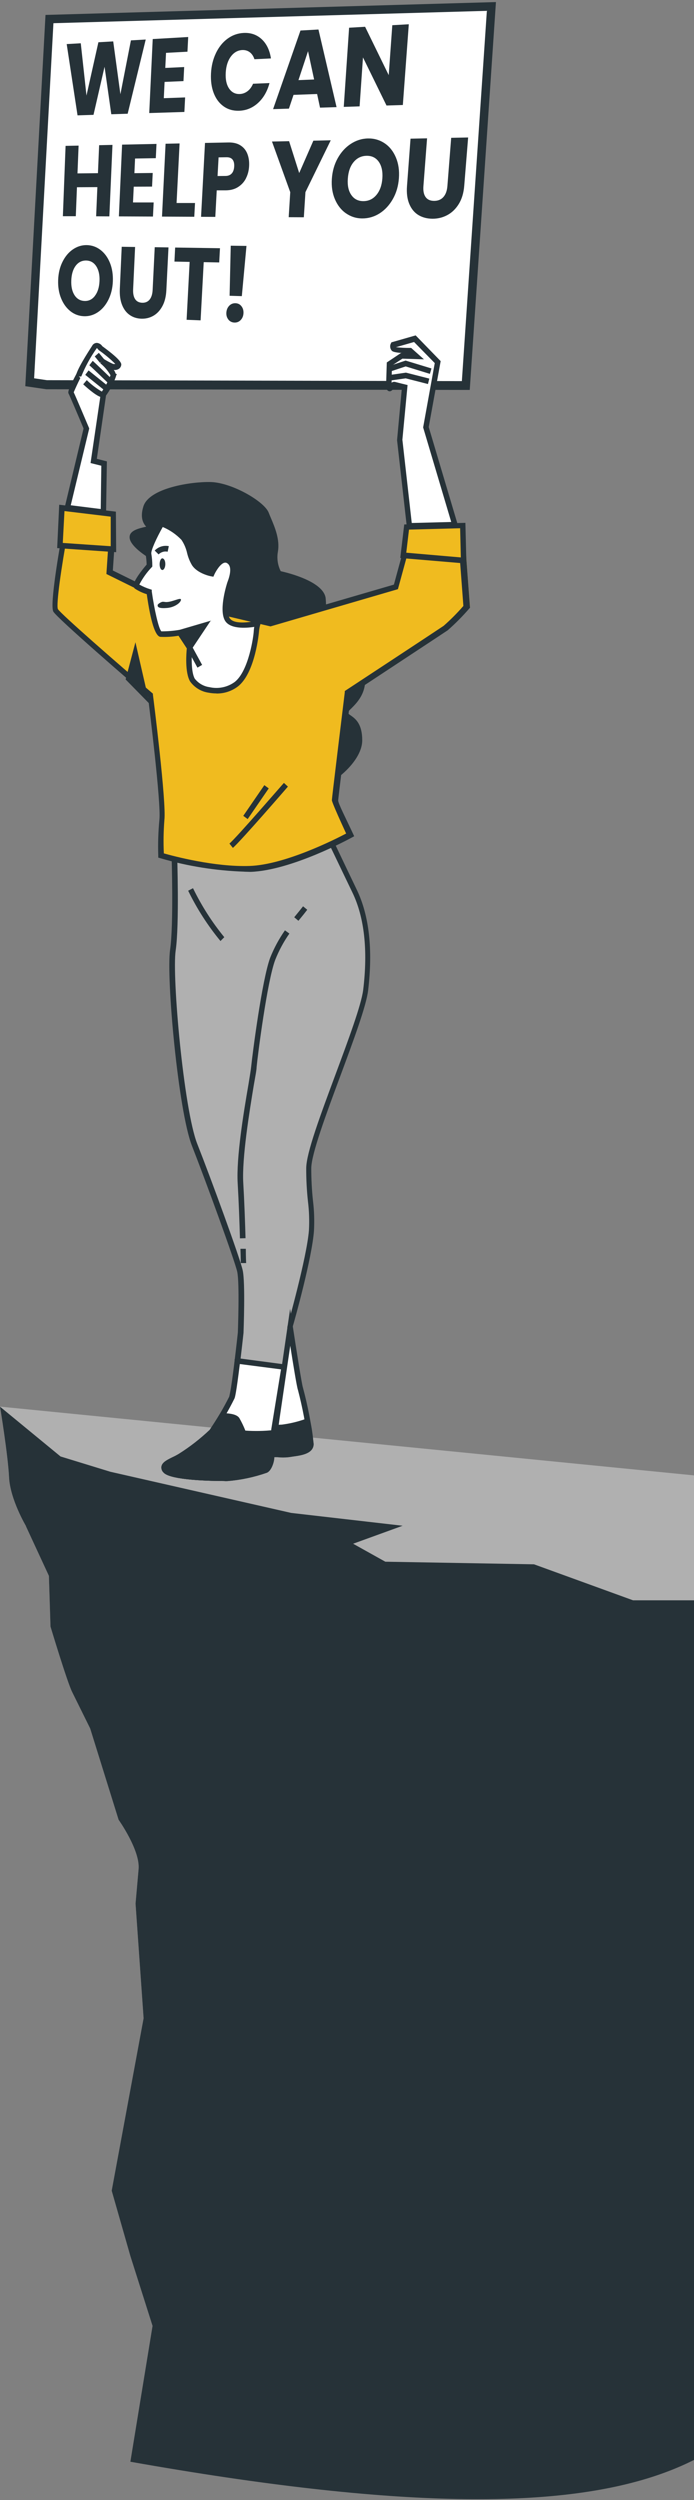 <svg width="169" height="608" viewBox="0 0 169 608" fill="none" xmlns="http://www.w3.org/2000/svg">
<rect x="0" y="0" width="169" height="608" fill="#808080" stroke="none"/>
<g clip-path="url(#clip0_1_632)">
<path d="M119.65 1.539L113.42 93.774L11.26 93.525L7.24 92.934L12.05 4.606L119.65 1.539Z" fill="white"/>
<path d="M114.39 94.831L11.27 94.665L6.16 93.919L11.08 3.632L120.77 0.502L114.39 94.831ZM8.31 92.002L11.41 92.458L112.47 92.686L118.56 2.637L13.01 5.642L8.31 92.002Z" fill="#263238"/>
<path d="M157.61 487.024C169.66 454.393 180.14 404.374 170.67 358.977L0 342.086C0 342.086 1.93 353.816 2.19 359.225C2.45 364.634 6.32 371.163 6.32 371.163L11.92 383.245L12.31 395.587C12.31 395.587 16.36 409.037 17.57 411.472C18.78 413.907 21.97 420.363 21.97 420.363L28.89 442.559C28.89 442.559 34.17 449.978 33.76 454.569L33.02 462.962L34.98 490.837L27.21 532.773L31.76 548.669L37.16 565.674L33.03 595.983C103.08 579.082 142.78 527.229 157.62 487.034L157.61 487.024Z" fill="#B0B0B0"/>
<path d="M6.31 371.163L11.91 383.245L12.3 395.586C12.3 395.586 16.35 409.037 17.56 411.472C18.77 413.907 21.96 420.363 21.96 420.363L28.88 442.559C28.88 442.559 34.16 449.978 33.75 454.569L33.01 462.962L34.97 490.837L27.2 532.773L31.75 548.669L37.15 565.663L31.75 598.688C162.72 621.91 186.01 598.025 200.85 557.829C209.98 533.084 180.63 424.953 174.99 389.193H154.16L130.04 380.437L93.83 379.805L85.99 375.432L98.05 371.059L70.91 367.94L26.87 357.93L14.74 354.21L0.01 342.107C0.01 342.107 1.94 353.837 2.2 359.246C2.46 364.655 6.33 371.152 6.33 371.152L6.31 371.163Z" fill="#263238"/>
<path d="M110.59 127.586L103.53 103.898L106.42 88.054L100.84 82.334L95.59 83.826C95.51 83.981 95.48 84.157 95.5 84.334C95.52 84.51 95.59 84.675 95.7 84.81C96.09 85.235 99.7 85.214 99.7 85.214L101.26 86.572L97.65 86.468L94.65 88.458C94.65 88.458 94.58 90.81 94.51 93.297C94.43 95.784 95.31 93.297 95.82 93.473C96.33 93.649 98.34 94.116 98.34 94.116L97.15 106.965L99.51 127.814L110.6 127.596L110.59 127.586Z" fill="white"/>
<path d="M99.12 128.581L96.69 107.048L97.83 94.717L96.06 94.271L95.85 94.499C95.56 94.851 95.17 95.338 94.62 95.11C94.07 94.882 94 94.147 94.03 93.338L94.19 88.147L97.65 85.847H98C95.81 85.733 95.51 85.401 95.38 85.266C95.18 85.028 95.05 84.727 95.02 84.416C94.98 84.106 95.04 83.784 95.19 83.505L95.32 83.256L101.22 81.567L107.31 87.826L104.4 103.856L111.66 128.239L99.13 128.591L99.12 128.581ZM98 107.037L100.27 127.192L109.88 126.943L103.04 103.949L105.87 88.302L100.83 83.173L96.41 84.437C97.56 84.562 98.71 84.624 99.86 84.613H100.12L103.24 87.391L97.99 87.225L95.44 88.893L95.36 93.09C95.47 92.986 95.61 92.914 95.76 92.882C95.91 92.852 96.06 92.852 96.2 92.882C96.72 93.028 98.69 93.504 98.69 93.504L99.25 93.639L97.98 107.017L98 107.037Z" fill="#263238"/>
<path d="M104.68 90.924L98.79 89.111L95.2 90.302L94.79 89.007L98.77 87.691L105.07 89.608L104.69 90.914L104.68 90.924Z" fill="#263238"/>
<path d="M104.23 93.401L98.79 92.012L95.01 92.551L94.84 91.204L98.85 90.624L104.54 92.074L104.22 93.39L104.23 93.401Z" fill="#263238"/>
<path d="M20.84 88.24C20.84 88.24 17.02 95.038 17.27 95.473C17.52 95.908 21.02 104.188 21.02 104.188L16.39 123.514L25.16 124.602L25.32 112.789L22.8 112.146L25.16 95.826L27.56 91.328L20.84 88.24Z" fill="white"/>
<path d="M25.82 125.317L15.6 124.052L20.35 104.198C19.04 101.058 16.94 96.167 16.73 95.784C16.52 95.4 16.27 95.028 20.29 87.857L20.59 87.328L28.46 91.017L25.84 96.043L23.58 111.586L26.03 112.208L25.82 125.317ZM17.23 122.881L24.53 123.793L24.67 113.265L22.05 112.612L24.57 95.494L26.63 91.649L21.09 89.079C19.93 91.121 18.88 93.235 17.95 95.4C18.54 96.654 20.88 102.198 21.64 103.98L21.73 104.198L17.23 122.881Z" fill="#263238"/>
<path d="M20.69 92.955C20.69 92.955 24.63 96.54 25.15 95.867C26.16 94.499 26.96 92.976 27.55 91.37C27.72 90.406 24.85 87.826 24.85 87.826C25.66 88.333 26.5 88.779 27.36 89.183C27.88 89.328 28.67 89.359 28.84 88.675C29.01 87.992 24.42 84.593 24.42 84.593C24.42 84.593 23.66 83.318 22.95 84.406C22.24 85.494 19.16 90.375 19.13 91.494" fill="white"/>
<path d="M24.96 96.634C23.87 96.634 21.56 94.665 20.26 93.463L21.13 92.447C22.24 93.535 23.47 94.468 24.8 95.235C25.66 94.012 26.37 92.675 26.91 91.266C26.26 90.136 25.42 89.142 24.42 88.344L25.18 87.245C25.94 87.722 26.73 88.147 27.54 88.51C27.72 88.541 27.9 88.541 28.08 88.51C26.83 87.266 25.47 86.147 24.04 85.142L23.86 84.935C23.79 84.821 23.69 84.727 23.58 84.644L23.5 84.769C22.01 86.872 20.76 89.162 19.79 91.567H18.48C18.48 90.209 21.5 85.546 22.42 84.126C22.53 83.898 22.7 83.712 22.91 83.588C23.12 83.453 23.36 83.391 23.6 83.391C23.86 83.411 24.12 83.505 24.35 83.639C24.58 83.784 24.77 83.971 24.92 84.199C29.76 87.732 29.6 88.468 29.51 88.862C29.47 89.048 29.39 89.225 29.29 89.37C29.18 89.525 29.04 89.65 28.89 89.743C28.53 89.95 28.11 90.022 27.7 89.96C28.06 90.406 28.25 90.966 28.24 91.556C27.64 93.287 26.78 94.913 25.69 96.364C25.61 96.457 25.51 96.54 25.4 96.592C25.29 96.644 25.17 96.675 25.05 96.686L24.98 96.623L24.96 96.634Z" fill="#263238"/>
<path d="M26.4 93.235C25.25 92.116 22.17 89.152 21.75 88.831L22.58 87.753C23.1 88.199 26.87 91.836 27.29 92.24L26.4 93.235Z" fill="#263238"/>
<path d="M21.57 90.085L20.76 91.162L25.6 95.059L26.41 93.981L21.57 90.085Z" fill="#263238"/>
<path d="M24.07 85.805L23.07 86.686L24.36 88.251L25.36 87.37L24.07 85.805Z" fill="#263238"/>
<path d="M42.48 207.231C42.48 207.231 43.06 224.795 42.14 231.054C41.22 237.313 43.99 269.726 47.39 278.409C50.79 287.103 57.78 306.201 58.43 309.082C59.07 311.963 58.61 324.138 58.61 324.138C58.61 324.138 57.09 338.2 56.48 339.899C55.05 342.759 53.43 345.516 51.63 348.137C49.27 350.428 46.68 352.448 43.91 354.179C41.85 355.443 38.88 356.106 40.3 357.692C41.72 359.267 51.83 359.577 55.34 359.515C58.56 359.267 61.73 358.593 64.79 357.526C65.71 357.173 66.35 354.521 66.18 353.951C66.01 353.381 68.38 354.023 70.23 353.692C72.08 353.36 75.58 353.298 75.64 351.205C75.11 346.666 74.27 342.179 73.11 337.775C72.76 336.998 70.6 322.822 70.6 322.822C70.6 322.822 75.35 306.066 75.85 299.207C76.2 294.067 75.13 290.969 75.19 284.088C75.26 277.207 88.08 248.732 89.05 240.753C90.02 232.774 89.81 223.821 86.35 216.66C82.89 209.5 79.79 202.91 79.79 202.91L77.27 200.734L42.03 204.36L42.49 207.241L42.48 207.231Z" fill="#B0B0B0"/>
<path d="M54.69 360.178C51.92 360.178 41.57 360.044 39.85 358.137C39.65 357.951 39.49 357.723 39.4 357.464C39.31 357.204 39.28 356.925 39.32 356.645C39.5 355.64 40.63 355.08 41.94 354.427C42.49 354.179 43.02 353.899 43.54 353.588C46.23 351.899 48.75 349.94 51.07 347.744C52.83 345.163 54.42 342.469 55.83 339.671C56.25 338.48 57.31 329.693 57.92 324.076C57.92 323.993 58.38 312.004 57.76 309.258C57.14 306.512 50.1 287.207 46.75 278.679C43.4 270.151 40.44 237.675 41.42 230.971C42.31 224.992 41.8 208.308 41.76 207.314L41.2 203.77L77.42 200.039L80.32 202.619C80.32 202.619 83.43 209.199 86.88 216.37C89.92 222.681 90.82 230.919 89.65 240.846C89.18 244.69 86.13 252.887 82.91 261.581C79.43 270.928 75.84 280.617 75.8 284.098C75.8 286.73 75.93 289.362 76.21 291.974C76.51 294.398 76.59 296.834 76.46 299.279C76 305.87 71.75 321.102 71.21 322.884C72.02 328.231 73.38 336.811 73.64 337.516C74.85 342.013 75.73 346.604 76.26 351.236C76.19 353.588 73.35 353.951 71.26 354.241L70.3 354.386C69.38 354.49 68.45 354.49 67.53 354.386H66.81C66.81 355.609 66.06 357.754 64.97 358.179C61.84 359.267 58.6 359.95 55.31 360.21H54.68L54.69 360.178ZM42.78 204.961L43.13 207.22C43.13 207.946 43.71 224.898 42.78 231.168C41.85 237.437 44.76 269.86 48.03 278.171C51.42 286.761 58.44 305.932 59.1 308.937C59.77 311.942 59.31 323.662 59.3 324.169C59.14 325.662 57.74 338.418 57.13 340.127C55.68 343.05 54.03 345.858 52.2 348.531C51.33 349.795 46.35 353.484 44.33 354.759C43.78 355.101 43.19 355.381 42.61 355.671C42.03 355.951 40.73 356.583 40.68 356.894C40.68 356.894 40.68 357.028 40.88 357.225C41.86 358.313 50.25 358.935 55.42 358.831C58.55 358.572 61.63 357.919 64.6 356.883C65.06 356.707 65.66 354.655 65.58 354.168C65.54 354.044 65.53 353.909 65.56 353.785C65.58 353.661 65.64 353.536 65.71 353.433C66.05 352.997 66.63 353.028 67.68 353.091C68.5 353.184 69.34 353.184 70.16 353.091L71.17 352.935C72.77 352.718 74.99 352.417 75.01 351.236C74.48 346.811 73.65 342.417 72.53 338.117C72.18 337.33 70.5 326.345 69.98 322.988V322.688C69.98 322.522 74.7 305.932 75.23 299.217C75.36 296.865 75.28 294.502 74.99 292.16C74.7 289.497 74.56 286.824 74.57 284.14C74.57 280.389 78.09 271.042 81.76 261.146C84.82 252.918 87.98 244.411 88.44 240.753C89.62 231.095 88.73 223.075 85.82 217.064C82.64 210.484 79.76 204.391 79.26 203.469L76.99 201.469L42.77 204.961H42.78Z" fill="#263238"/>
<path d="M66.75 347.661L69.23 332.49L57.87 330.978C57.58 333.962 57.14 336.936 56.56 339.868C55.13 342.728 53.51 345.485 51.71 348.106C49.35 350.386 46.76 352.417 43.99 354.148C41.93 355.412 38.96 356.075 40.38 357.661C41.8 359.236 51.91 359.546 55.42 359.484C58.64 359.236 61.81 358.562 64.87 357.495C65.39 357.287 65.81 356.355 66.06 355.474L66.26 353.92V353.806L66.76 347.661H66.75Z" fill="white"/>
<path d="M54.69 360.179C51.92 360.179 41.57 360.044 39.85 358.137C39.65 357.951 39.49 357.723 39.4 357.464C39.31 357.205 39.28 356.925 39.32 356.645C39.5 355.64 40.63 355.08 41.94 354.427C42.49 354.179 43.02 353.899 43.54 353.588C46.23 351.899 48.75 349.941 51.07 347.744C52.83 345.164 54.42 342.469 55.83 339.671C56.45 336.78 56.88 333.858 57.14 330.915V330.563L57.63 330.304H57.88L69.91 331.9L67.29 347.754L66.75 353.868L66.53 355.578C66.25 356.624 65.76 357.816 64.92 358.148C61.79 359.236 58.55 359.919 55.26 360.179H54.68H54.69ZM58.4 331.734C57.51 339.008 57.21 339.889 57.09 340.127C55.64 343.05 53.99 345.858 52.16 348.531C51.29 349.795 46.31 353.484 44.29 354.759C43.74 355.101 43.15 355.381 42.57 355.671C41.99 355.951 40.69 356.583 40.64 356.894C40.64 356.894 40.64 357.028 40.84 357.225C41.82 358.313 50.21 358.935 55.38 358.831C58.51 358.572 61.59 357.92 64.57 356.883C64.98 356.458 65.25 355.909 65.36 355.319L65.52 353.961V353.65L66.07 347.516L68.43 333.029L58.42 331.734H58.4Z" fill="#263238"/>
<path d="M67.38 345.008L66.21 353.816C66.43 353.464 68.56 353.982 70.25 353.681C71.94 353.381 75.6 353.288 75.66 351.194C75.13 346.656 74.29 342.169 73.13 337.765C72.78 336.988 70.62 322.812 70.62 322.812L69.23 332.48L67.38 345.018V345.008Z" fill="white"/>
<path d="M65.19 356.832L66.78 344.904L70.65 318.304L71.32 322.698C72.13 328.024 73.51 336.76 73.77 337.475C74.98 341.972 75.86 346.562 76.39 351.194C76.32 353.547 73.48 353.909 71.39 354.199L70.43 354.345C69.51 354.448 68.58 354.448 67.66 354.345H66.73L65.18 356.821L65.19 356.832ZM67.02 353.018H67.7C68.52 353.111 69.36 353.111 70.18 353.018L71.18 352.873C72.79 352.656 75.01 352.355 75.04 351.174C74.51 346.749 73.68 342.355 72.56 338.055C72.31 337.485 71.38 331.744 70.68 327.278L68.06 345.132L67.02 353.029V353.018Z" fill="#263238"/>
<path d="M55.36 359.495C58.58 359.246 61.75 358.572 64.81 357.505C64.92 357.453 65.02 357.381 65.11 357.287C65.21 357.194 65.29 357.08 65.36 356.956L65.44 356.852L65.62 356.49C65.66 356.407 65.69 356.334 65.71 356.241C65.74 356.189 65.76 356.137 65.78 356.075C65.78 355.889 65.91 355.702 65.96 355.516L66.16 353.961V353.847L66.63 348.48C64.2 348.739 61.75 348.77 59.31 348.583C58.86 347.454 58.34 346.355 57.76 345.288C57.24 344.428 55.14 344.335 54.01 344.366C53 346.024 51.98 347.588 51.6 348.148C49.24 350.428 46.65 352.459 43.88 354.189C41.82 355.453 38.85 356.117 40.27 357.702C41.69 359.287 51.86 359.557 55.36 359.484V359.495Z" fill="#263238"/>
<path d="M54.69 360.178C51.92 360.178 41.57 360.044 39.85 358.137C39.65 357.951 39.49 357.723 39.4 357.464C39.31 357.204 39.28 356.925 39.32 356.645C39.5 355.64 40.63 355.08 41.94 354.427C42.49 354.179 43.02 353.899 43.54 353.588C46.23 351.899 48.75 349.94 51.07 347.744C51.42 347.215 52.45 345.651 53.46 343.993L53.66 343.682H54.01C56.35 343.682 57.8 344.065 58.31 344.915C58.86 345.878 59.34 346.884 59.75 347.92C62.01 348.075 64.29 348.034 66.55 347.795L67.35 347.702L66.81 353.878L66.59 355.588C66.54 355.826 66.47 356.054 66.38 356.282L66.21 356.728C66.13 356.894 66.05 357.039 65.97 357.173L65.89 357.298C65.8 357.453 65.69 357.609 65.56 357.733C65.39 357.919 65.19 358.065 64.97 358.158C61.84 359.246 58.6 359.93 55.31 360.189H54.67L54.69 360.178ZM54.43 345.029C53.46 346.593 52.54 348.003 52.19 348.521C51.32 349.785 46.34 353.474 44.32 354.749C43.77 355.091 43.18 355.37 42.6 355.66C42.02 355.94 40.72 356.572 40.67 356.883C40.67 356.883 40.67 357.018 40.87 357.215C41.85 358.303 50.24 358.925 55.41 358.821C58.54 358.562 61.62 357.909 64.59 356.873L64.7 356.78C64.77 356.707 64.82 356.635 64.87 356.552C64.95 356.427 65.02 356.293 65.08 356.158L65.16 355.971L65.82 356.096L65.23 355.816L65.39 355.308L65.55 353.951V353.64L65.96 349.184C63.75 349.371 61.52 349.371 59.31 349.184H58.92L58.76 348.801C58.35 347.702 57.88 346.635 57.34 345.609C57.14 345.443 56.4 345.07 54.45 345.049L54.43 345.029Z" fill="#263238"/>
<path d="M70.25 353.743C72.1 353.433 75.6 353.35 75.66 351.256C75.53 349.391 75.27 347.536 74.87 345.713C72.84 346.438 70.74 346.946 68.61 347.226C68.1 347.226 67.58 347.277 67.07 347.371L66.2 353.888C66.49 353.464 68.55 353.982 70.24 353.754L70.25 353.743Z" fill="#263238"/>
<path d="M65.19 356.831L66.5 346.738L66.95 346.635C67.5 346.531 68.05 346.479 68.6 346.469C70.67 346.21 72.71 345.713 74.68 344.987L75.39 344.759L75.53 345.505C75.95 347.381 76.22 349.288 76.33 351.205C76.26 353.557 73.42 353.92 71.33 354.21L70.37 354.355C69.45 354.458 68.52 354.458 67.6 354.355H66.67L65.19 356.831ZM67.02 353.018H67.7C68.52 353.111 69.36 353.111 70.18 353.018L71.18 352.873C72.79 352.655 75.01 352.355 75.04 351.174C74.94 349.609 74.73 348.055 74.4 346.521C72.55 347.194 70.63 347.65 68.68 347.878C68.25 347.878 67.93 347.878 67.71 347.951L67.03 353.018H67.02Z" fill="#263238"/>
<path d="M72.67 223.935L71.65 223.075L72.96 221.468L73.8 220.411L74.82 221.251L73.98 222.329L72.67 223.935Z" fill="#263238"/>
<path d="M58.43 301.165C58.33 297.497 58.14 292.191 57.88 287.777C57.51 281.518 59.35 270.399 60.5 263.757C60.84 261.695 61.1 260.058 61.17 259.363C61.45 256.545 63.79 238.318 65.79 232.929C66.73 230.567 67.94 228.328 69.39 226.256L70.47 227.043C69.08 229.023 67.93 231.157 67.03 233.416C65.06 238.587 62.74 256.814 62.49 259.498C62.49 260.234 62.16 261.809 61.79 263.985C60.78 270.14 58.88 281.663 59.24 287.694C59.5 292.139 59.69 297.445 59.79 301.124L58.43 301.165Z" fill="#263238"/>
<path d="M58.63 307.154C58.63 307.154 58.63 305.797 58.55 303.704H59.86C59.86 305.807 59.94 307.175 59.94 307.175H58.63V307.154Z" fill="#263238"/>
<path d="M53.69 228.857C50.6 225.116 47.96 221.013 45.82 216.619L47 216.008C49.08 220.277 51.63 224.277 54.62 227.924L53.69 228.857Z" fill="#263238"/>
<path d="M36.12 134.84C36.12 134.84 32.18 132.301 32.18 130.757C32.18 129.213 36.43 128.964 36.6 128.487C36.77 128.011 34.3 127.296 35.5 123.472C36.69 119.648 46.23 117.856 51.35 118.032C56.47 118.208 63.93 122.788 64.8 125.057C65.67 127.327 67.57 130.777 67 134.135C66.64 136 66.97 137.938 67.92 139.575C67.92 139.575 77.96 141.668 78.61 145.554C79.27 149.44 77.42 154.362 77.42 154.362C77.42 154.362 85.29 154.611 87.73 162.248C90.17 169.885 83.4 172.082 83.98 173.543C84.56 175.014 87.51 174.776 87.51 180.092C87.51 185.408 79.26 191.563 74.57 192.06C69.89 192.547 60.44 192.578 55.11 183.553C49.78 174.527 53.96 165.491 51.17 159.46C48.39 153.419 47.99 146.01 46.2 143.865C44.4 141.72 36.11 134.819 36.11 134.819L36.12 134.84Z" fill="#263238"/>
<path d="M71.46 192.879C63.89 192.879 58.09 189.791 54.6 183.864C51.41 178.423 51.52 173.108 51.61 168.382C51.68 165.025 51.73 162.113 50.63 159.719C49.35 156.652 48.38 153.471 47.72 150.207C47.1 147.492 46.55 145.192 45.76 144.249C44.08 142.238 36.3 135.803 35.75 135.358C34.71 134.674 31.51 132.467 31.56 130.622C31.56 129.047 33.7 128.539 35.21 128.177L35.59 128.083C34.92 127.337 34.04 125.938 34.92 123.151C36.32 118.705 46.51 117.089 51.4 117.234C56.56 117.41 64.4 121.97 65.44 124.695C65.6 125.12 65.79 125.565 66 126.052C66.92 128.228 68.18 131.192 67.68 134.145C67.38 135.772 67.62 137.451 68.36 138.912C70.25 139.337 78.62 141.399 79.29 145.368C79.58 148.186 79.26 151.046 78.35 153.72C80.57 154.051 86.37 155.523 88.4 161.989C90.18 167.657 87.18 170.652 85.57 172.268C85.22 172.579 84.9 172.931 84.64 173.325C84.87 173.605 85.14 173.843 85.45 174.019C86.55 174.807 88.21 176.009 88.21 180.04C88.21 185.708 79.65 192.154 74.69 192.682C73.57 192.806 72.5 192.869 71.46 192.869V192.879ZM50.66 118.591C45.25 118.591 37.14 120.467 36.16 123.586C35.4 126.011 36.26 126.902 36.79 127.431C37.07 127.71 37.43 128.094 37.25 128.622C37.07 129.151 36.54 129.265 35.5 129.503C34.79 129.679 32.88 130.145 32.88 130.674C32.88 131.41 34.73 133.088 36.49 134.218C36.83 134.487 44.9 141.14 46.71 143.316C47.71 144.497 48.26 146.849 48.95 149.844C49.57 153.015 50.52 156.113 51.77 159.077C53 161.792 52.94 164.963 52.87 168.351C52.78 172.89 52.69 178.05 55.66 183.107C60.33 191.024 68.49 191.936 74.49 191.262C78.91 190.796 86.84 184.921 86.84 179.978C86.84 176.662 85.67 175.823 84.65 175.066C84.09 174.755 83.63 174.289 83.34 173.709C82.99 172.828 83.72 172.092 84.57 171.242C86.18 169.636 88.61 167.16 87.08 162.362C84.85 155.274 77.66 154.942 77.36 154.942H76.44L76.77 154.041C76.77 154.041 78.55 149.243 77.94 145.596C77.51 143.109 71.47 140.943 67.77 140.155H67.51L67.37 139.948C66.3 138.145 65.93 136 66.33 133.928C66.76 131.399 65.63 128.747 64.73 126.622L64.15 125.265C63.44 123.389 56.28 118.819 51.29 118.654L50.66 118.571V118.591Z" fill="#263238"/>
<path d="M39.38 145.326L26.72 139.15L27.37 129.513L15.92 128.695C15.92 128.695 12.66 146.767 13.53 148.435C14.4 150.103 36.84 169.087 36.84 169.087C36.84 169.087 40.16 195.086 39.65 199.407C39.36 202.288 39.27 205.189 39.37 208.08C39.37 208.08 51.23 211.655 61.23 211.313C71.23 210.972 85.8 203.003 85.8 203.003C85.8 203.003 82.06 195.003 82.09 194.516C82.12 194.029 85.26 168.393 85.26 168.393C85.26 168.393 107.94 153.616 109.3 152.683C111.13 151.077 112.86 149.357 114.46 147.533L113.35 133.037L99.7 133.119L97.06 142.632L66.32 151.513L39.38 145.295V145.326Z" fill="#F0BB1F"/>
<path d="M59.5 211.987C52.55 211.759 45.67 210.661 39.01 208.702L38.54 208.567V208.08C38.44 205.158 38.54 202.226 38.82 199.314C39.25 195.324 36.37 172.123 36.03 169.398C31.85 165.844 13.93 150.362 12.99 148.746C12.06 147.129 14.55 132.881 15.35 128.581L15.46 127.969L28.14 128.892L27.48 138.746L39.51 144.673L66.01 150.891L95.92 142.176L98.57 132.467L113.3 132.384L114.46 147.792L114.27 148C112.65 149.875 110.9 151.637 109.04 153.274C107.76 154.145 88.12 167.056 85.46 168.818C84.39 177.646 82.39 193.988 82.35 194.651C82.31 195.314 84.3 199.19 85.99 202.806L86.25 203.376L85.69 203.676C85.09 204.008 70.98 211.687 61.02 212.039L59.5 211.997V211.987ZM39.9 207.542C42.17 208.184 52.27 210.899 60.82 210.598C69.37 210.298 81.56 204.153 84.29 202.713C80.79 195.128 80.8 194.682 80.82 194.558C80.82 194.071 83.44 172.652 83.96 168.372V168.061L84.22 167.885C84.44 167.75 106.71 153.108 108.04 152.196C109.75 150.694 111.35 149.088 112.84 147.368L111.82 133.772L99.47 133.845L96.9 143.285L65.87 152.342L38.84 145.969L25.91 139.596L26.54 130.197L16.5 129.462C14.94 137.907 13.63 147.057 14.1 148.134C14.81 149.305 28.55 161.305 37.04 168.527L37.24 168.704V168.963C37.38 170.02 40.55 195.086 40.03 199.428C39.82 202.132 39.77 204.847 39.9 207.562V207.542Z" fill="#263238"/>
<path d="M56.71 206.205L55.87 205.158C57.71 203.583 68.99 190.527 69.14 190.402L70.11 191.304C69.65 191.843 58.63 204.557 56.71 206.205Z" fill="#263238"/>
<path d="M64.37 190.951L59.24 198.412L60.31 199.2L65.44 191.739L64.37 190.951Z" fill="#263238"/>
<path d="M35.26 169.046L32.95 158.942L31.34 165.035L35.26 169.046Z" fill="#263238"/>
<path d="M36.42 171.18L30.59 165.243L32.98 156.196L36.42 171.18ZM32.07 164.828L34.09 166.89L32.9 161.668L32.07 164.818V164.828Z" fill="#263238"/>
<path d="M55.22 150.383C54.07 147.772 55.94 141.886 55.94 141.886C55.94 141.886 57.78 137.803 55.64 136.446C53.5 135.088 51.52 139.534 51.52 139.534C51.52 139.534 48.42 138.953 47.24 137.14C46.06 135.337 46.12 132.923 44.62 130.943C43.11 128.954 39.29 127.389 39.29 127.389C39.29 127.389 35.85 133.233 36.11 134.85C36.26 135.751 36.34 136.653 36.35 137.565C36.35 137.565 32.49 141.948 33.24 142.611C34.2 143.202 35.23 143.658 36.31 143.969C36.31 143.969 37.71 153.979 39.1 154.196C40.66 154.238 42.23 154.124 43.77 153.854L46.15 157.471C46.15 157.471 45.51 163.087 46.85 165.367C48.19 167.647 53.71 169.294 57.53 166.362C61.35 163.419 62.38 154.29 62.41 153.481C62.46 152.829 62.59 152.186 62.78 151.564C62.78 151.564 56.39 152.984 55.22 150.373V150.383Z" fill="white"/>
<path d="M52.7 168.641C52.05 168.641 51.4 168.579 50.76 168.455C48.98 168.196 47.38 167.222 46.3 165.74C44.99 163.533 45.38 158.828 45.49 157.668L43.48 154.611C42.01 154.86 40.52 154.953 39.03 154.88C37.81 154.704 36.69 151.212 35.74 144.508C34.72 144.197 33.74 143.741 32.84 143.15C32.74 143.067 32.66 142.953 32.6 142.829C32.54 142.705 32.51 142.57 32.51 142.435C32.51 141.243 34.6 138.591 35.71 137.306C35.69 136.518 35.62 135.72 35.49 134.943C35.2 133.213 37.92 128.446 38.74 127.016L39.03 126.529L39.54 126.747C39.71 126.819 43.57 128.405 45.14 130.508C45.91 131.596 46.45 132.84 46.75 134.156C46.97 135.067 47.31 135.938 47.77 136.736C48.66 137.762 49.85 138.456 51.16 138.725C51.77 137.358 52.82 136.249 54.14 135.596C54.45 135.492 54.77 135.472 55.08 135.513C55.4 135.554 55.7 135.668 55.97 135.845C58.59 137.503 56.61 142 56.53 142.197C56.04 143.689 54.94 148.197 55.81 150.124C56.68 152.051 61.06 151.295 62.65 150.953L63.75 150.725L63.41 151.823C63.23 152.383 63.12 152.974 63.07 153.564C63.07 153.657 62.2 163.667 57.91 166.963C56.39 168.103 54.56 168.693 52.69 168.662L52.7 168.641ZM44.09 153.139L46.83 157.315V157.574C46.66 159.067 46.45 163.326 47.43 165.056C48.33 166.196 49.62 166.932 51.03 167.118C52.08 167.356 53.17 167.367 54.23 167.149C55.29 166.932 56.29 166.486 57.17 165.844C60.61 163.129 61.76 154.559 61.79 153.502C61.81 153.15 61.85 152.797 61.92 152.455C59.91 152.766 55.73 153.077 54.65 150.673C53.34 147.855 55.27 141.927 55.35 141.668C55.43 141.409 56.91 138 55.35 136.995C55.24 136.912 55.11 136.86 54.98 136.839C54.85 136.819 54.71 136.839 54.58 136.871C53.53 137.212 52.45 139.13 52.17 139.782L51.96 140.259L51.46 140.166C51.32 140.166 48.09 139.513 46.75 137.451C46.21 136.539 45.81 135.544 45.56 134.498C45.3 133.347 44.84 132.259 44.18 131.285C42.88 129.938 41.33 128.881 39.63 128.166C38.15 130.788 36.72 133.865 36.85 134.663C37.01 135.617 37.09 136.57 37.09 137.534V137.793L36.93 137.969C35.74 139.212 34.73 140.632 33.93 142.166C34.77 142.632 35.64 143.015 36.55 143.295L36.96 143.42V143.844C37.56 148.114 38.65 153.025 39.31 153.543C40.77 153.543 42.24 153.43 43.68 153.181L44.11 153.15L44.09 153.139Z" fill="#263238"/>
<path d="M38.42 147.036C38.63 146.787 38.95 146.58 39.34 146.414C39.73 146.248 40.17 146.456 40.64 146.414C42.16 146.342 44.1 145.181 44.07 145.865C44.04 146.539 42.58 147.689 40.72 147.855C38.86 148.02 38.21 147.71 38.42 147.036Z" fill="#263238"/>
<path d="M40.26 137.192C40.26 137.99 39.91 138.632 39.53 138.622C39.15 138.611 38.85 137.959 38.87 137.15C38.9 136.342 39.22 135.71 39.6 135.793C39.98 135.876 40.26 136.404 40.26 137.192Z" fill="#263238"/>
<path d="M38.63 134.84L37.67 133.897C38.11 133.441 38.66 133.099 39.26 132.912C39.86 132.726 40.49 132.695 41.11 132.819L40.83 134.176C40.44 134.093 40.03 134.104 39.65 134.218C39.27 134.332 38.91 134.539 38.63 134.829V134.84Z" fill="#263238"/>
<path d="M43.79 153.875L49.73 152.134L46.16 157.492L43.78 153.875H43.79Z" fill="#263238"/>
<path d="M46.15 158.683L42.73 153.471L51.31 150.953L46.15 158.673V158.683ZM44.84 154.269L46.15 156.3L48.14 153.305L44.83 154.269H44.84Z" fill="#263238"/>
<path d="M46.72 157.119L45.58 157.792L48.08 162.372L49.22 161.699L46.72 157.119Z" fill="#263238"/>
<path d="M98.84 128.135L98.01 135.026L112.72 136.301L112.51 127.772L98.84 128.125V128.135Z" fill="#F0BB1F"/>
<path d="M113.58 137.057L97.47 135.7L98.44 127.544L113.33 127.151L113.58 137.067V137.057ZM98.93 134.415L112.22 135.565L112.05 128.467L99.6 128.798L98.93 134.415Z" fill="#263238"/>
<path d="M15.04 123.514L14.62 132.663L27.62 133.575L27.57 125.047L15.04 123.514Z" fill="#F0BB1F"/>
<path d="M28.29 134.29L13.92 133.296L14.42 122.747L28.22 124.436L28.29 134.29ZM15.3 132.042L26.96 132.84V125.648L15.7 124.291L15.29 132.042H15.3Z" fill="#263238"/>
<path d="M35.49 9.601L31.09 27.662L27.1 27.786L25.46 16.243L22.77 27.931L18.88 28.056L16.24 10.72L19.67 10.523L21.06 23.237L23.96 10.274L27.57 10.067L29.32 22.916L31.88 9.818L35.5 9.611L35.49 9.601Z" fill="#263238"/>
<path d="M40.43 12.854L40.25 16.523L44.85 16.305L44.68 19.725L40.08 19.922L39.89 23.88L45.08 23.693L44.9 27.227L36.34 27.496L37.19 9.497L45.83 9L45.65 12.575L40.43 12.854Z" fill="#263238"/>
<path d="M52.57 12.937C53.27 11.476 54.2 10.305 55.36 9.445C56.53 8.575 57.83 8.098 59.26 8.015C61.03 7.912 62.51 8.419 63.71 9.518C64.91 10.626 65.67 12.191 65.98 14.212L61.96 14.409C61.71 13.642 61.32 13.072 60.8 12.688C60.28 12.305 59.67 12.139 58.98 12.17C57.87 12.233 56.95 12.761 56.21 13.766C55.47 14.771 55.06 16.077 54.97 17.694C54.88 19.31 55.15 20.585 55.78 21.517C56.41 22.45 57.27 22.906 58.38 22.864C59.07 22.844 59.69 22.616 60.26 22.191C60.83 21.766 61.28 21.155 61.62 20.367L65.63 20.201C65.08 22.243 64.14 23.859 62.81 25.061C61.49 26.253 59.95 26.885 58.2 26.937C56.78 26.978 55.53 26.626 54.46 25.869C53.39 25.113 52.59 24.046 52.05 22.657C51.51 21.268 51.29 19.673 51.38 17.859C51.47 16.046 51.87 14.409 52.57 12.948V12.937Z" fill="#263238"/>
<path d="M77.23 22.864L71.48 23.072L70.36 26.419L66.5 26.543L73.17 7.424L77.55 7.176L81.96 26.056L77.93 26.18L77.22 22.864H77.23ZM76.49 19.331L75.01 12.45L72.68 19.486L76.48 19.331H76.49Z" fill="#263238"/>
<path d="M98.09 25.538L94.12 25.662L88.39 13.963L87.57 25.869L83.71 25.994L85.01 6.741L88.91 6.513L94.66 18.274L95.53 6.129L99.55 5.901L98.1 25.538H98.09Z" fill="#263238"/>
<path d="M27.39 35.237L26.63 52.625L23.41 52.604L23.71 45.506L18.74 45.537L18.46 52.584H15.31L15.97 35.475L19.14 35.413L18.87 42.169L23.85 42.117L24.14 35.309L27.39 35.237Z" fill="#263238"/>
<path d="M32.89 38.563L32.73 42.118L37.19 42.066L37.03 45.382L32.57 45.402L32.39 49.236H37.42L37.25 52.666L28.95 52.625L29.73 35.175L38.11 34.999L37.94 38.47L32.88 38.553L32.89 38.563Z" fill="#263238"/>
<path d="M43 49.371H47.49L47.31 52.718L39.45 52.677L40.32 34.957L43.73 34.885L43 49.361V49.371Z" fill="#263238"/>
<path d="M59.91 43.351C59.47 44.231 58.83 44.936 57.99 45.475C57.16 46.014 56.15 46.283 54.96 46.294H52.78L52.43 52.749L48.96 52.729L49.92 34.76L55.62 34.646C56.78 34.626 57.76 34.854 58.53 35.341C59.31 35.828 59.88 36.511 60.23 37.392C60.58 38.273 60.73 39.289 60.66 40.439C60.6 41.496 60.35 42.47 59.9 43.351H59.91ZM56.44 42.18C56.79 41.776 56.99 41.216 57.03 40.491C57.07 39.765 56.94 39.206 56.63 38.812C56.32 38.418 55.83 38.232 55.15 38.242L53.23 38.273L52.98 42.812L54.89 42.791C55.56 42.791 56.08 42.584 56.43 42.18H56.44Z" fill="#263238"/>
<path d="M80.54 34.128L74.38 46.729L73.99 52.843L70.3 52.822L70.68 46.739L66.23 34.418L70.4 34.335L72.86 42.086L76.31 34.211L80.55 34.118L80.54 34.128Z" fill="#263238"/>
<path d="M84.23 51.868C83.06 51.05 82.17 49.9 81.55 48.438C80.93 46.977 80.68 45.33 80.81 43.485C80.94 41.641 81.4 39.993 82.22 38.511C83.04 37.03 84.1 35.859 85.39 35.009C86.68 34.159 88.09 33.703 89.59 33.672C91.09 33.641 92.45 34.035 93.66 34.843C94.87 35.651 95.78 36.812 96.41 38.304C97.04 39.796 97.28 41.475 97.14 43.361C97 45.247 96.51 46.926 95.66 48.418C94.81 49.91 93.73 51.071 92.43 51.9C91.13 52.718 89.73 53.122 88.24 53.122C86.75 53.122 85.43 52.697 84.25 51.879L84.23 51.868ZM91.67 47.402C92.51 46.387 92.99 45.05 93.11 43.382C93.23 41.713 92.94 40.346 92.24 39.351C91.54 38.356 90.55 37.869 89.28 37.89C88.01 37.91 86.94 38.418 86.11 39.423C85.28 40.418 84.82 41.765 84.7 43.454C84.58 45.143 84.87 46.449 85.56 47.433C86.25 48.428 87.23 48.926 88.51 48.915C89.79 48.905 90.83 48.407 91.67 47.402Z" fill="#263238"/>
<path d="M104 33.641L103.11 45.257C103.02 46.418 103.2 47.299 103.64 47.92C104.08 48.542 104.77 48.853 105.72 48.853C106.67 48.853 107.42 48.542 107.98 47.91C108.54 47.278 108.86 46.387 108.95 45.226L109.87 33.517L114 33.434L113.05 45.175C112.91 46.926 112.47 48.397 111.73 49.599C110.99 50.801 110.06 51.703 108.94 52.304C107.82 52.905 106.61 53.205 105.3 53.195C103.99 53.184 102.86 52.884 101.88 52.293C100.9 51.692 100.17 50.801 99.67 49.609C99.17 48.418 98.98 46.967 99.11 45.247L99.97 33.724L104 33.641Z" fill="#263238"/>
<path d="M17.14 75.681C16.17 74.914 15.41 73.868 14.87 72.531C14.33 71.205 14.1 69.723 14.16 68.085C14.22 66.448 14.57 64.977 15.21 63.692C15.85 62.397 16.69 61.381 17.73 60.666C18.77 59.951 19.91 59.588 21.13 59.609C22.35 59.63 23.48 60.024 24.47 60.78C25.47 61.547 26.24 62.604 26.78 63.941C27.32 65.277 27.55 66.801 27.48 68.469C27.41 70.137 27.04 71.629 26.38 72.935C25.72 74.241 24.86 75.246 23.81 75.94C22.76 76.634 21.63 76.956 20.41 76.904C19.19 76.852 18.1 76.448 17.12 75.671L17.14 75.681ZM23.13 71.919C23.8 71.039 24.16 69.857 24.23 68.376C24.3 66.894 24.03 65.671 23.44 64.759C22.85 63.847 22.03 63.381 20.99 63.36C19.95 63.34 19.09 63.764 18.43 64.635C17.78 65.505 17.42 66.687 17.36 68.189C17.3 69.692 17.56 70.863 18.14 71.775C18.72 72.676 19.53 73.153 20.58 73.194C21.63 73.236 22.47 72.811 23.13 71.93V71.919Z" fill="#263238"/>
<path d="M32.9 60.034L32.42 70.344C32.37 71.37 32.53 72.168 32.9 72.738C33.27 73.308 33.84 73.598 34.61 73.629C35.38 73.66 35.99 73.401 36.43 72.863C36.87 72.324 37.12 71.536 37.17 70.5L37.68 60.117L41.03 60.169L40.51 70.583C40.43 72.137 40.11 73.433 39.53 74.479C38.96 75.526 38.22 76.303 37.32 76.811C36.42 77.318 35.44 77.546 34.38 77.505C33.32 77.463 32.38 77.163 31.58 76.603C30.77 76.044 30.15 75.225 29.72 74.147C29.29 73.07 29.11 71.775 29.18 70.251L29.64 60.013L32.92 60.065L32.9 60.034Z" fill="#263238"/>
<path d="M53.57 60.355L53.38 63.827L49.61 63.754L48.85 77.909L45.44 77.774L46.18 63.692L42.48 63.619L42.65 60.2L53.57 60.366V60.355Z" fill="#263238"/>
<path d="M55.61 77.712C55.25 77.256 55.08 76.697 55.12 76.044C55.16 75.391 55.38 74.821 55.8 74.376C56.21 73.94 56.73 73.723 57.35 73.743C57.97 73.764 58.44 74.013 58.8 74.479C59.17 74.945 59.33 75.526 59.29 76.199C59.25 76.873 59.02 77.401 58.61 77.837C58.19 78.272 57.68 78.469 57.08 78.448C56.48 78.427 55.98 78.178 55.61 77.722V77.712ZM60.02 59.816L58.89 72.023L55.91 71.93L56.19 59.754L60.02 59.806V59.816Z" fill="#263238"/>
</g>
<defs>
<clipPath id="clip0_1_632">
<rect width="202.59" height="607.294" fill="white" transform="translate(0 0.502)"/>
</clipPath>
</defs>
</svg>
